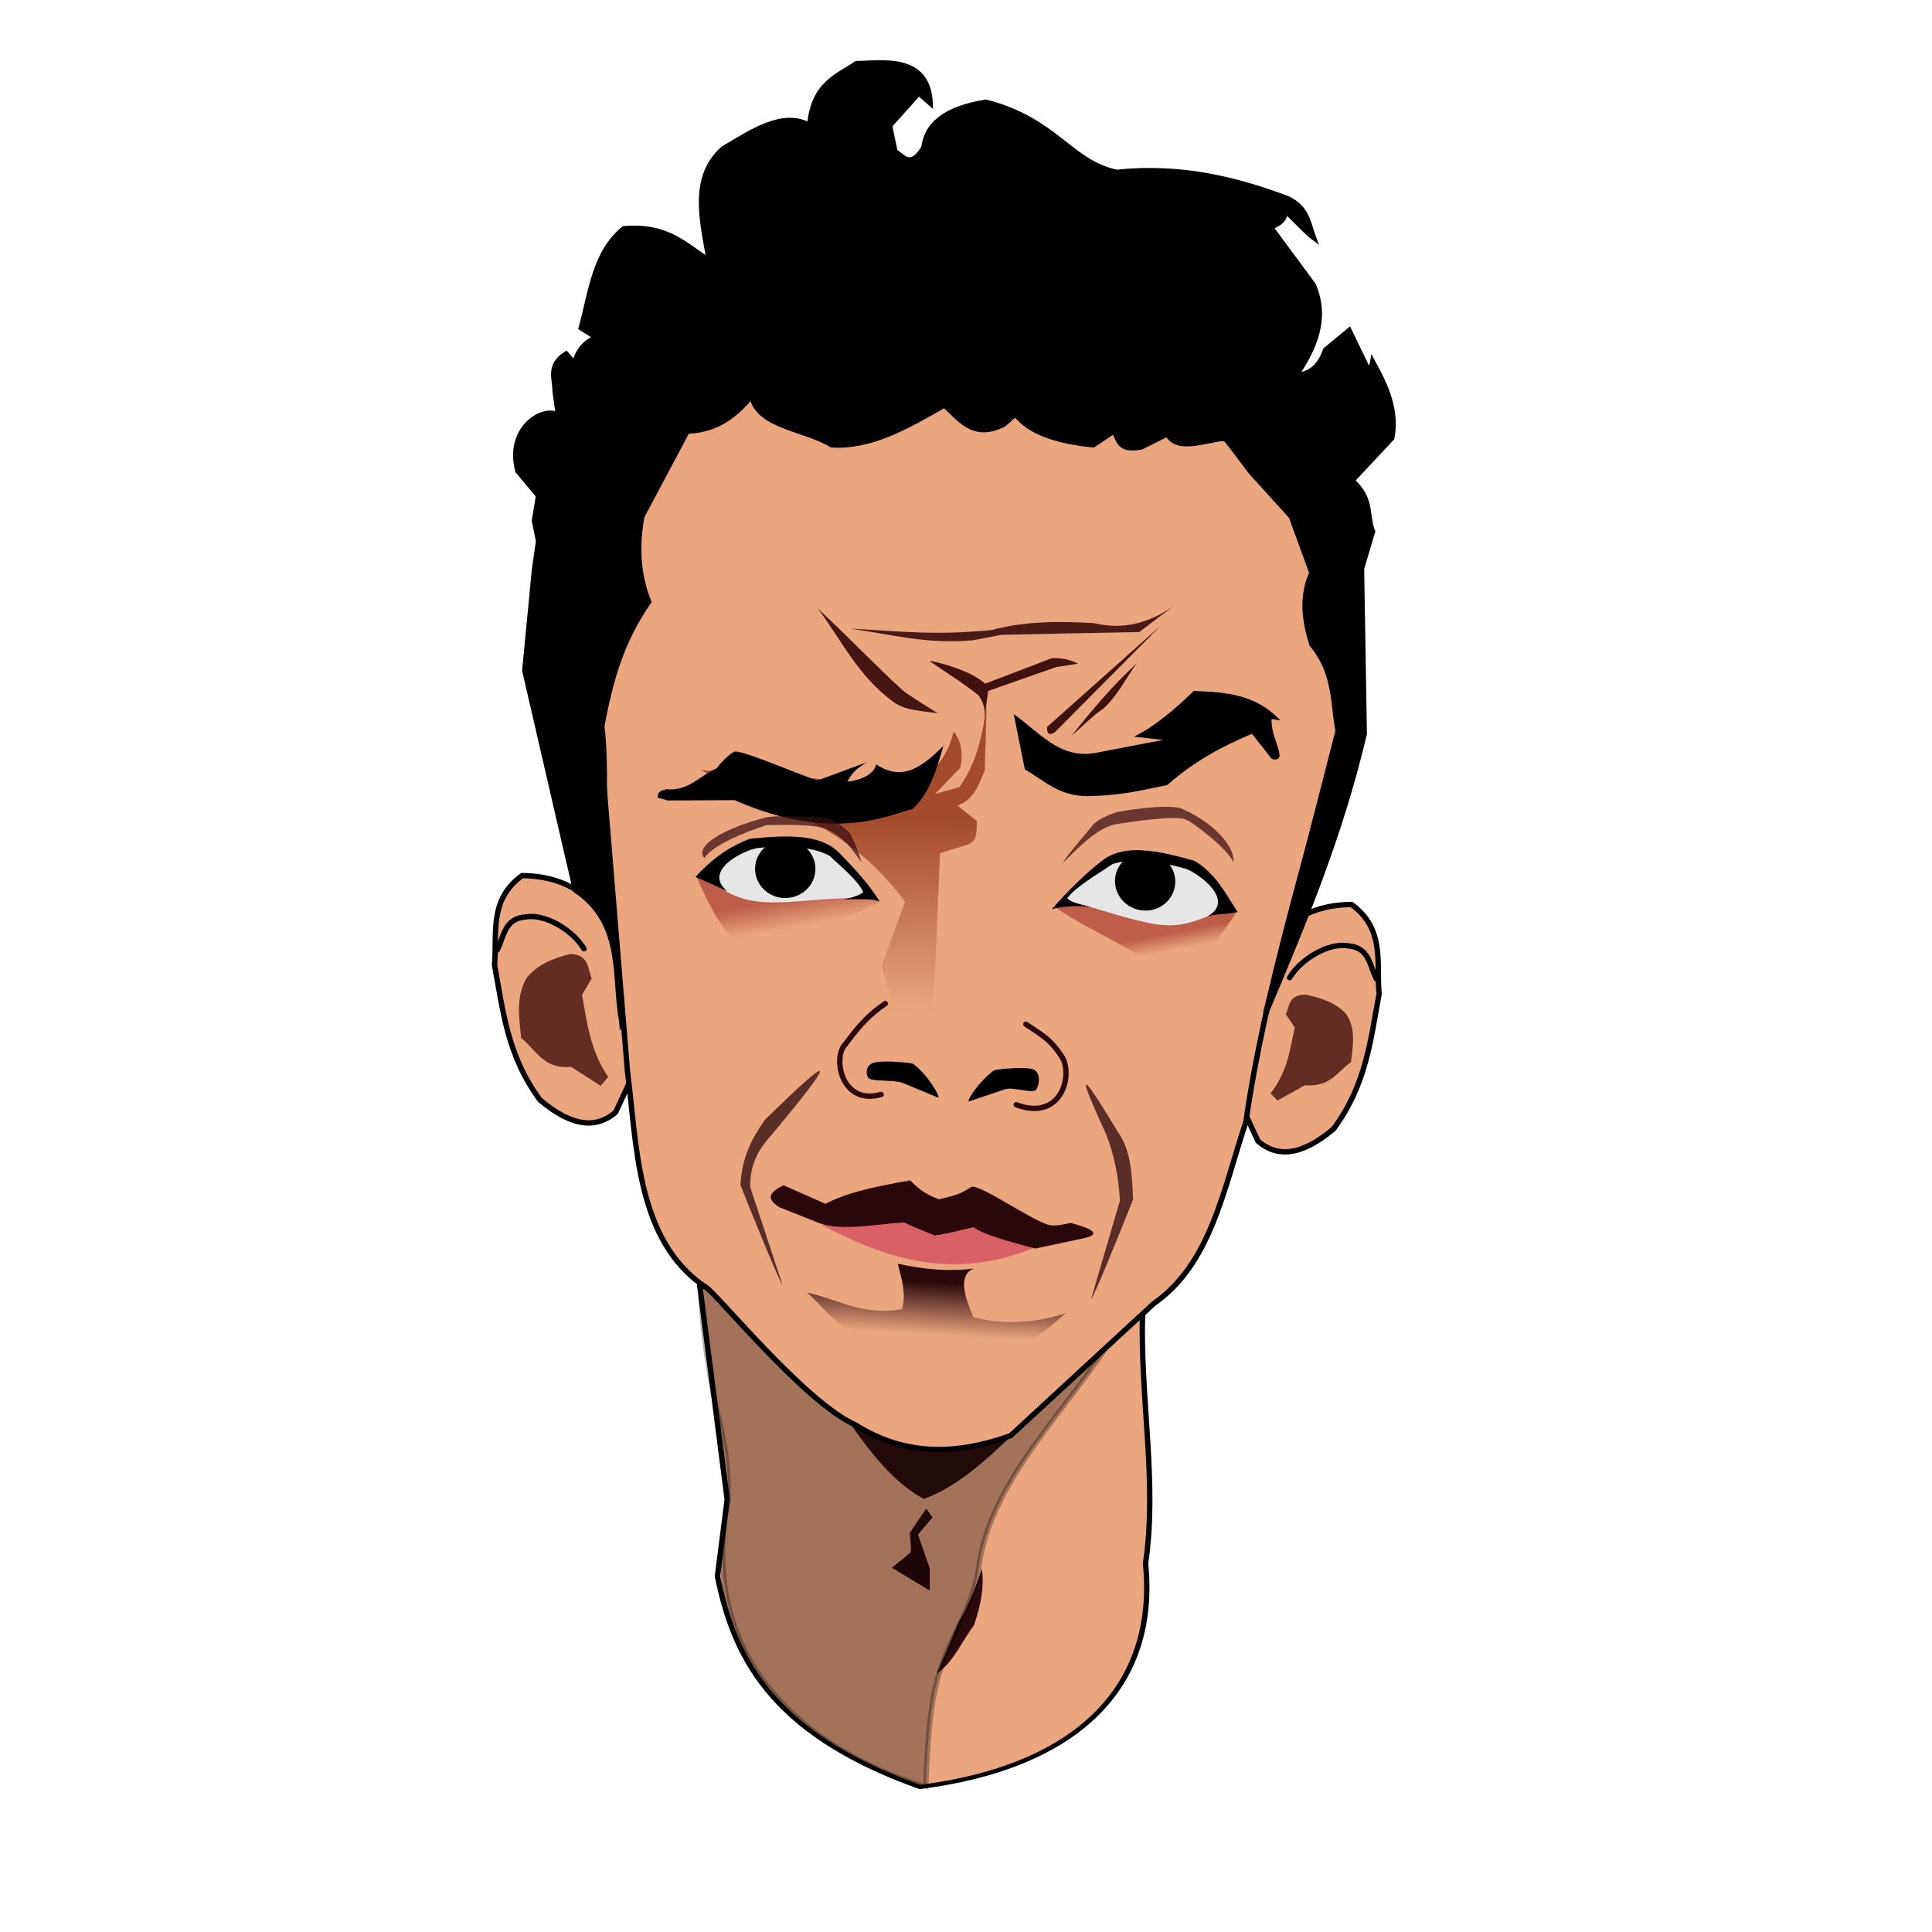 <?xml version="1.0" encoding="UTF-8" standalone="no"?>
<!-- Created with Inkscape (http://www.inkscape.org/) -->

<svg
   width="100mm"
   height="100mm"
   viewBox="0 0 100 100"
   version="1.1"
   id="svg1"
   xml:space="preserve"
   inkscape:version="1.3.2 (091e20e, 2023-11-25, custom)"
   sodipodi:docname="eyesrizz.svg"
   xmlns:inkscape="http://www.inkscape.org/namespaces/inkscape"
   xmlns:sodipodi="http://sodipodi.sourceforge.net/DTD/sodipodi-0.dtd"
   xmlns:xlink="http://www.w3.org/1999/xlink"
   xmlns="http://www.w3.org/2000/svg"
   xmlns:svg="http://www.w3.org/2000/svg"><sodipodi:namedview
     id="namedview1"
     pagecolor="#ffffff"
     bordercolor="#666666"
     borderopacity="1.0"
     inkscape:showpageshadow="2"
     inkscape:pageopacity="0.0"
     inkscape:pagecheckerboard="0"
     inkscape:deskcolor="#d1d1d1"
     inkscape:document-units="mm"
     inkscape:zoom="1.1843254"
     inkscape:cx="63.749372"
     inkscape:cy="122.85475"
     inkscape:window-width="1920"
     inkscape:window-height="1009"
     inkscape:window-x="-8"
     inkscape:window-y="-8"
     inkscape:window-maximized="1"
     inkscape:current-layer="layer1"
     showguides="false" /><defs
     id="defs1"><linearGradient
       id="linearGradient36"
       inkscape:collect="always"><stop
         style="stop-color:#2a070a;stop-opacity:1;"
         offset="0"
         id="stop36" /><stop
         style="stop-color:#2a070a;stop-opacity:0;"
         offset="1"
         id="stop37" /></linearGradient><linearGradient
       id="linearGradient34"
       inkscape:collect="always"><stop
         style="stop-color:#a44b2d;stop-opacity:1;"
         offset="0"
         id="stop34" /><stop
         style="stop-color:#a44b2d;stop-opacity:0;"
         offset="1"
         id="stop35" /></linearGradient><linearGradient
       id="linearGradient14"
       inkscape:collect="always"><stop
         style="stop-color:#bd5d4a;stop-opacity:1;"
         offset="0"
         id="stop14" /><stop
         style="stop-color:#bd5d4a;stop-opacity:0;"
         offset="1"
         id="stop15" /></linearGradient><linearGradient
       inkscape:collect="always"
       xlink:href="#linearGradient14"
       id="linearGradient1"
       gradientUnits="userSpaceOnUse"
       x1="83.672"
       y1="95.754"
       x2="83.36"
       y2="96.585" /><linearGradient
       inkscape:collect="always"
       xlink:href="#linearGradient34"
       id="linearGradient2"
       gradientUnits="userSpaceOnUse"
       x1="90.623"
       y1="90.932"
       x2="90.465"
       y2="100.442" /><linearGradient
       inkscape:collect="always"
       xlink:href="#linearGradient36"
       id="linearGradient3"
       gradientUnits="userSpaceOnUse"
       x1="91.958"
       y1="113.818"
       x2="91.807"
       y2="116.434" /><linearGradient
       inkscape:collect="always"
       xlink:href="#linearGradient14"
       id="linearGradient4"
       gradientUnits="userSpaceOnUse"
       x1="83.098"
       y1="95.117"
       x2="83.36"
       y2="96.585" /></defs><g
     inkscape:label="Calque 1"
     inkscape:groupmode="layer"
     id="layer1"
     transform="translate(-273.251,-19.844)"><g
       id="g43-4"
       transform="matrix(1.046,0,0,1.046,225.552,-32.846)"
       inkscape:label="openeyes"
       style="display:inline"
       inkscape:export-filename="..\eyestsif.png"
       inkscape:export-xdpi="96"
       inkscape:export-ydpi="96"><g
         id="g23-4"
         inkscape:label="oreille"
         style="display:inline"><path
           style="display:inline;fill:#eba67f;fill-opacity:1;stroke:#000000;stroke-width:0.265px;stroke-linecap:butt;stroke-linejoin:miter;stroke-opacity:1"
           d="m 76.354,97.191 c -0.914,-2.057 -2.372,-3.473 -4.92,-3.49 -1.658,1.208 -1.226,2.88 -1.362,4.426 0.42,2.224 0.612,4.449 2.247,6.673 1.643,1.388 2.828,1.401 3.745,0.613 l 0.885,-1.907"
           id="path21-9"
           sodipodi:nodetypes="cccccc" /><path
           style="fill:none;stroke:#000000;stroke-width:0.265px;stroke-linecap:round;stroke-linejoin:miter;stroke-opacity:1"
           d="m 74.499,97.322 c -0.567,-0.946 -1.941,-1.736 -2.861,-1.578 -1.09,0.068 -1.094,0.981 -1.43,1.634 v 0 0"
           id="path22-9"
           sodipodi:nodetypes="ccccc" /><path
           style="opacity:0.74;fill:#310500;fill-opacity:1;stroke:none;stroke-width:0.348px;stroke-linecap:butt;stroke-linejoin:miter;stroke-opacity:1"
           d="m 75.321,104.102 -1.462,-0.938 c -1.388,0.129 -1.729,-0.855 -2.465,-1.42 -0.12,-1.055 -0.259,-2.116 0.272,-2.983 0.523,-0.654 1.297,-0.971 2.152,-1.179 0.938,0.017 0.848,0.711 1.065,1.203 l -0.481,0.818 c 0.252,1.373 0.402,2.755 1.295,4.066 z"
           id="path23-5"
           sodipodi:nodetypes="ccccccccc" /></g><g
         id="g26-1"
         inkscape:label="oreille"
         transform="matrix(-1,0,0,1,183.916,1.43)"><path
           style="display:inline;fill:#eba67f;fill-opacity:1;stroke:#000000;stroke-width:0.265px;stroke-linecap:butt;stroke-linejoin:miter;stroke-opacity:1"
           d="m 76.354,97.191 c -0.914,-2.057 -2.372,-3.473 -4.92,-3.49 -1.658,1.208 -1.226,2.88 -1.362,4.426 0.42,2.224 0.612,4.449 2.247,6.673 1.643,1.388 2.828,1.401 3.745,0.613 l 0.885,-1.907"
           id="path24-8"
           sodipodi:nodetypes="cccccc" /><path
           style="fill:none;stroke:#000000;stroke-width:0.265px;stroke-linecap:round;stroke-linejoin:miter;stroke-opacity:1"
           d="m 74.499,97.322 c -0.567,-0.946 -1.941,-1.736 -2.861,-1.578 -1.09,0.068 -1.094,0.981 -1.43,1.634 v 0 0"
           id="path25-2"
           sodipodi:nodetypes="ccccc" /><path
           style="opacity:0.74;fill:#310500;fill-opacity:1;stroke:none;stroke-width:0.3px;stroke-linecap:butt;stroke-linejoin:miter;stroke-opacity:1"
           d="m 75.098,103.399 -1.353,-0.754 c -1.285,0.104 -1.601,-0.687 -2.281,-1.141 -0.111,-0.848 -0.24,-1.7 0.251,-2.397 0.484,-0.526 1.2,-0.781 1.991,-0.947 0.868,0.014 0.785,0.572 0.986,0.967 l -0.445,0.657 c 0.233,1.103 0.372,2.214 1.199,3.267 z"
           id="path26-3"
           sodipodi:nodetypes="ccccccccc" /></g><g
         id="g42-8"
         inkscape:label="cou"
         transform="matrix(1.002,0,0,0.775,-0.147,25.602)"
         style="display:inline"><path
           style="display:inline;fill:#eba67f;fill-opacity:1;stroke:#000000;stroke-width:0.265px;stroke-linecap:butt;stroke-linejoin:miter;stroke-opacity:1"
           d="m 80.221,114.12 1.348,13.579 -0.482,4.911 c 0.778,4.881 2.45,9.979 9.996,13.449 7.635,-1.242 11.766,-6.261 11.146,-14.273 0.593,-5.18 -0.275,-10.54 -0.147,-16.029 z"
           id="path37-8"
           sodipodi:nodetypes="ccccccc" /><path
           style="fill:#320e0f;fill-opacity:1;stroke:none;stroke-width:0.265px;stroke-linecap:butt;stroke-linejoin:miter;stroke-opacity:1"
           d="m 86.758,121.218 c 1.092,1.967 2.55,5.104 4.526,6.452 2.498,-1.194 4.341,-4.329 6.186,-6.175 z"
           id="path38-8"
           sodipodi:nodetypes="cccc" /><path
           style="fill:#2d090c;fill-opacity:1;stroke:none;stroke-width:0.265px;stroke-linecap:butt;stroke-linejoin:miter;stroke-opacity:1"
           d="m 91.4,128.277 -0.817,1.566 c 0,0 0.102,1.09 0.034,1.226 -0.068,0.136 -0.919,0.987 -0.919,0.987 l 1.873,1.464 v -1.43 l -0.579,-2.145 0.715,-1.09 z"
           id="path39-7" /><path
           style="fill:#2d090c;fill-opacity:1;stroke:none;stroke-width:0.265px;stroke-linecap:butt;stroke-linejoin:miter;stroke-opacity:1"
           d="m 94.148,132.129 c -0.326,1.244 -0.688,2.417 -1.142,3.405 l -1.081,3.293 c 0.849,-0.791 1.222,-2.057 1.83,-3.088 0.316,-1.203 0.523,-2.406 0.393,-3.609 z"
           id="path42-0"
           sodipodi:nodetypes="ccccc" /><path
           style="display:inline;opacity:0.312;fill:#000000;stroke:#000000;stroke-width:0.265px;stroke-linecap:butt;stroke-linejoin:miter;stroke-opacity:1"
           d="m 100.926,116.72 c -2.383,5.124 -6.376,9.633 -6.94,15.376 -0.224,2.279 -1.335,4.222 -1.899,6.495 -0.579,2.334 -0.61,5 -0.717,7.438 -0.766,-0.336 -11.864,-4.195 -9.762,-18.278 0.095,-4.773 -1.006,-5.441 -1.387,-13.92 z"
           id="path43-0"
           sodipodi:nodetypes="csscccc"
           sodipodi:insensitive="true" /></g><path
         style="display:inline;fill:#eba67f;fill-opacity:1;stroke:#000000;stroke-width:0.265px;stroke-linecap:butt;stroke-linejoin:miter;stroke-opacity:1"
         d="m 76.649,103.371 c 0.474,3.634 0.42,8.386 3.865,10.691 0.417,0.16 4.878,5.688 7.399,6.81 2.565,1.619 5.13,1.459 7.695,0.545 l 7.082,-6.537 c 2.822,-1.955 3.454,-5.662 4.562,-8.989 0.952,-6.64 3.033,-12.997 4.631,-19.476 -0.055,-6.267 -1.355,-11.141 -4.494,-13.96 -9.08,-2.927 -18.159,-3.313 -27.239,-2.996 -2.495,4.027 -4.657,8.266 -5.175,13.551 z"
         id="path1-5"
         sodipodi:nodetypes="ccccccccccc"
         inkscape:label="crane"
         sodipodi:insensitive="true" /><g
         id="g41-1"
         inkscape:label="bouche"><path
           style="fill:#d96166;fill-opacity:1;stroke:none;stroke-width:0.265px;stroke-linecap:butt;stroke-linejoin:miter;stroke-opacity:1"
           d="m 86.245,110.98 c 3.101,1.636 6.452,2.813 10.539,1.134 l -4.819,-1.728 z"
           id="path3-2"
           sodipodi:nodetypes="cccc" /><path
           style="fill:#2a070a;fill-opacity:1;stroke:none;stroke-width:0.265px;stroke-linecap:butt;stroke-linejoin:miter;stroke-opacity:1"
           d="m 84.168,110.113 1.975,0.783 c 1.12,0.402 2.735,0.063 4.188,-0.034 0.461,0.216 0.981,0.431 1.532,0.647 0.876,-0.136 1.277,-0.272 1.907,-0.409 0.585,0.414 1.869,0.729 3.064,1.056 l 2.193,-0.467 c 1.61,-0.292 -0.131,-0.705 -0.448,-0.803 0,0 -0.69,0.183 -1.029,0.112 -0.847,-0.178 -3.607,-2.157 -3.916,-1.873 -0.394,0.238 -0.499,0.356 -1.582,0.595 -0.851,-0.35 -1.01,-0.562 -1.414,-0.935 -1.647,0.279 -3.171,0.609 -4.188,1.158 l -2.077,-0.919 c -0.592,0.293 -0.96,0.617 -0.204,1.09 z"
           id="path2-2"
           sodipodi:nodetypes="ccccccccscccccc" /></g><g
         id="g8-4"
         inkscape:label="nez"><path
           style="fill:none;stroke:#2a070a;stroke-width:0.265;stroke-linecap:round;stroke-linejoin:miter;stroke-dasharray:none;stroke-opacity:1"
           d="m 89.207,104.529 c -1.957,0.571 -2.434,-1.826 -1.771,-2.486 0.793,-1.078 1.267,-1.525 1.975,-2.009"
           id="path5-0"
           sodipodi:nodetypes="ccc" /><path
           style="fill:none;stroke:#2a070a;stroke-width:0.265;stroke-linecap:round;stroke-linejoin:miter;stroke-dasharray:none;stroke-opacity:1"
           d="m 95.888,105.039 c 2.272,0.854 2.851,-1.542 2.23,-2.417 -0.589,-0.891 -1.046,-1.082 -1.753,-1.566"
           id="path6-6"
           sodipodi:nodetypes="ccc" /><path
           style="fill:#000000;stroke:none;stroke-width:0.265px;stroke-linecap:butt;stroke-linejoin:miter;stroke-opacity:1"
           d="m 92.034,104.692 c 0.083,-0.089 -0.511,-1.114 -1.226,-1.661 -0.061,-0.073 -1.376,-0.185 -1.805,-0.102 -0.651,0.048 -0.559,0.709 -0.392,0.817 0.284,0.154 1.257,0.049 1.677,0.221 z"
           id="path7-6"
           sodipodi:nodetypes="cccccc" /><path
           style="fill:#000000;stroke:none;stroke-width:0.265px;stroke-linecap:butt;stroke-linejoin:miter;stroke-opacity:1"
           d="m 93.536,104.879 c -0.083,-0.089 0.511,-0.978 1.226,-1.525 0.061,-0.073 1.376,-0.185 1.805,-0.102 0.651,0.048 0.44,0.965 0.272,1.073 -0.284,0.154 -1.137,-0.206 -1.558,-0.034 z"
           id="path8-9"
           sodipodi:nodetypes="cccccc" /></g><g
         id="g18-0"
         inkscape:label="eyes"
         transform="matrix(-0.985,-0.171,-0.171,0.985,201.881,16.608)"><path
           style="fill:url(#linearGradient1);fill-opacity:1;stroke:none;stroke-width:0.265px;stroke-linecap:butt;stroke-linejoin:miter;stroke-opacity:1"
           d="m 89.017,95.354 c -1.083,0.537 -2.347,0.824 -4.51,1.647 -2.226,0.489 -2.374,-0.139 -2.961,-0.53 -0.693,-0.921 -0.896,-1.508 -1.312,-2.399 5.133,0.731 9.36,0.908 8.784,1.281 z"
           id="path15-8"
           sodipodi:nodetypes="ccccc" /><path
           style="display:inline;fill:#e6e6e6;stroke:none;stroke-width:0.265px;stroke-linecap:butt;stroke-linejoin:miter;stroke-opacity:1"
           d="m 88.662,94.866 c -5.098,0.582 -5.292,0.808 -7.67,-0.777 0.446,-1.906 2.062,-2.034 3.708,-2.119 2.664,0.027 3.091,1.632 3.963,2.896 z"
           id="path16-8"
           sodipodi:nodetypes="cccc" /><ellipse
           style="fill:#000000;stroke:none;stroke-width:0.265;stroke-linecap:round;stroke-linejoin:bevel;paint-order:stroke fill markers"
           id="ellipse16-9"
           cx="84.934"
           cy="93.302"
           rx="1.493"
           ry="1.445" /><path
           style="fill:#000000;stroke:none;stroke-width:0.265px;stroke-linecap:butt;stroke-linejoin:miter;stroke-opacity:1"
           d="m 81.589,94.476 c -0.551,-0.252 -0.853,-0.228 -1.422,-0.46 0.716,-0.79 1.413,-1.708 2.537,-2.136 1.951,-0.2 3.479,-0.219 4.392,0.664 0.787,0.8 1.642,2.067 2.159,2.911 -0.307,-0.167 -1.103,-0.42 -1.876,-0.437 0.343,-0.042 0.967,-0.037 1.214,-0.233 -0.305,-0.624 -1.309,-1.455 -1.906,-2.038 -0.732,-0.428 -1.924,-0.571 -3.609,-0.409 -0.73,0.13 -2.716,1.125 -1.49,2.137 z"
           id="path17-5"
           sodipodi:nodetypes="cccccccccc" /><path
           style="opacity:0.833;fill:#3a1010;fill-opacity:0.878;stroke:none;stroke-width:0.265px;stroke-linecap:butt;stroke-linejoin:miter;stroke-opacity:1"
           d="m 80.792,91.629 c 0.365,-0.621 2.451,-1.681 2.676,-1.683 0.494,-0.159 2.785,0.607 3.459,0.845 0.938,0.422 1.737,1.714 2.181,2.321 -0.156,-0.473 -0.887,-1.624 -1.17,-2.161 -0.182,-0.265 -0.691,-0.602 -1.014,-0.782 -0.248,-0.092 -2.379,-0.861 -3.166,-0.725 -2.08,0.542 -2.984,1.644 -2.965,2.185 z"
           id="path18-1"
           sodipodi:nodetypes="cccccccc" /></g><path
         style="fill:#000000;fill-opacity:1;stroke:#000000;stroke-width:0.265px;stroke-linecap:butt;stroke-linejoin:miter;stroke-opacity:1"
         d="m 107.546,99.49 0.715,-8.444 c 0.281,-1.86 0.022,-4.084 0.275,-6.173 -0.433,-2.337 -0.997,-4.26 -2.318,-6.153 0.566,-1.407 0.59,-2.815 0.34,-4.222 l -2.247,-4.222 c -1.03,-0.042 -2.08,-0.377 -3.201,-1.771 -0.234,1.539 -2.632,1.635 -3.95,2.451 -1.981,0.12 -3.779,-0.947 -5.584,-1.975 -0.782,0.73 -1.45,1.702 -2.928,0.953 l -0.579,-0.511 c -0.691,0.905 -2.068,1.353 -3.847,1.532 l -1.021,-0.681 c -0.293,0.364 -0.152,1.003 -1.362,0.783 l -1.294,-0.647 c -0.474,0.89 -1.802,0.317 -2.86,0.204 l -1.294,1.702 -1.975,2.179 -1.021,2.792 c 0.533,1.18 0.368,2.361 0,3.541 -1.184,1.43 -1.028,2.86 -1.294,4.29 L 75.689,99.089 C 73.77,94.548 71.985,90.255 70.807,85.257 l 0.136,-8.172 -0.545,-1.839 c 0.324,-0.838 0.003,-1.623 1.021,-2.52 l -1.975,-2.111 c -0.274,-1.415 0.347,-2.657 0.947,-3.76 0.006,0.032 0.003,0.252 0.21,0.423 l 0.953,-1.975 1.158,0.953 c 0.376,1.05 0.934,1.187 1.498,1.294 -0.976,-1.42 -1.567,-2.884 -0.885,-4.494 l 2.111,-2.86 c -0.342,-0.197 -0.768,-0.321 -0.681,-0.885 -0.476,0.458 -1.127,1.151 -1.427,1.375 0.256,-0.694 0.308,-1.469 1.291,-1.92 2.534,-0.941 5.209,-1.626 8.444,-1.294 2.325,-0.501 2.982,-2.574 6.469,-3.473 2.125,0.348 2.932,1.175 3.064,2.247 0.661,1.084 1.011,0.452 1.43,0.204 l 0.272,-1.294 -1.45,-1.614 -0.561,0.493 c 0.121,-2.389 2.413,-1.952 3.645,-1.944 0.974,0.663 2.134,0.999 2.315,3.064 1.302,-0.728 2.802,0.267 4.29,1.158 1.562,1.408 1.046,3.486 0.681,5.516 1.192,-0.712 2.012,-1.752 4.222,-1.566 1.448,1.169 1.627,3.131 2.111,4.903 l -0.749,0.477 c 0.667,0.279 0.932,0.76 1.09,1.294 l 0.409,-0.477 c 0.893,0.565 0.546,1.214 0.545,1.839 l -0.164,1.207 c 0.701,-0.49 2.579,0.607 2.003,2.742 l -1.021,1.226 0.204,1.226 -0.204,1.021 0.204,1.43 0.477,4.971 -2.508,10.867 c -2.475,1.648 -1.879,4.438 -2.293,6.498 z"
         id="path27-4"
         sodipodi:nodetypes="ccccccccccccccccccccccccccccccccccccccccccccccccccccccccccccccc"
         transform="matrix(-1,0,0,1,183.916,1.43)"
         inkscape:label="cheuveux" /><g
         id="g39-8"
         inkscape:label="ride"><path
           style="fill:url(#linearGradient2);fill-opacity:1;stroke:none;stroke-width:0.265px;stroke-linecap:butt;stroke-linejoin:miter;stroke-opacity:1"
           d="m 94.426,85.229 -0.096,3.274 c -0.299,0.67 -0.486,1.41 -1.348,1.733 l 0.963,0.77 c -0.043,0.431 0.077,0.937 -0.433,1.156 l -1.396,0.433 -0.337,8.041 -3.082,0.819 0.963,-1.782 -0.433,-1.493 1.156,-3.178 C 87.465,90.97 83.471,90.13 80.281,88.479 l 10.678,0.795 c 0.644,-0.695 1.459,-1.157 1.83,-2.696 0.438,0.513 0.456,1.196 0.337,1.782 l -1.252,1.3 1.204,-0.337 c 0.952,-1.364 1.147,-2.729 1.348,-4.093 z"
           id="path33-6"
           sodipodi:nodetypes="cccccccccccccccccc" /><path
           style="fill:#3b0e0d;fill-opacity:0.914;stroke:none;stroke-width:0.265px;stroke-linecap:butt;stroke-linejoin:miter;stroke-opacity:1"
           d="m 87.658,81.478 c 2.363,0.121 4.173,0.359 7.031,0.068 1.652,-0.445 3.342,-0.434 5.039,-0.34 1.516,0.366 2.796,-0.039 3.95,-0.851 l -1.702,1.294 c -2.467,0.045 -4.598,0.091 -6.81,0.136 l -1.43,0.272 c -2.346,0.203 -4.023,-0.295 -6.078,-0.579 z"
           id="path28-4"
           sodipodi:nodetypes="cccccccc" /><path
           style="fill:#40130f;fill-opacity:0.973;stroke:none;stroke-width:0.265px;stroke-linecap:butt;stroke-linejoin:miter;stroke-opacity:1"
           d="m 86.074,80.49 c 1.182,1.569 1.94,3.293 3.754,4.632 0.584,0.413 1.406,0.431 2.171,0.543 -0.5,-0.319 -0.949,-0.587 -1.506,-0.963 -0.412,-0.241 -2.908,-2.811 -4.418,-4.212 z"
           id="path29-7"
           sodipodi:nodetypes="ccccc" /><path
           style="fill:#3f120e;fill-opacity:0.992;stroke:none;stroke-width:0.265px;stroke-linecap:butt;stroke-linejoin:miter;stroke-opacity:1"
           d="m 91.59,83.078 c 0.816,0.57 1.55,1.005 2.447,1.711 0.367,0.574 0.273,0.86 0.281,1.098 l 0.182,-1.323 3.355,-1.18 1.09,-0.17 c -0.334,-0.163 -0.706,-0.299 -1.294,-0.272 l -3.303,1.26 c -0.781,-0.714 -2.581,-1.125 -2.758,-1.124 z"
           id="path30-1"
           sodipodi:nodetypes="cccccccccc" /><path
           style="fill:#3e110d;fill-opacity:0.996;stroke:none;stroke-width:0.265px;stroke-linecap:butt;stroke-linejoin:miter;stroke-opacity:1"
           d="m 97.787,86.619 5.243,-5.278 -5.618,5.005 c -0.017,0.374 0.135,0.411 0.375,0.272 z"
           id="path31-6"
           sodipodi:nodetypes="cccc" /><path
           style="fill:#3e110d;fill-opacity:1;stroke:none;stroke-width:0.265px;stroke-linecap:butt;stroke-linejoin:miter;stroke-opacity:1"
           d="m 98.615,86.794 c 0.534,-0.457 1.031,-0.988 1.601,-1.372 0.732,-0.68 1.092,-1.485 1.637,-2.227 -1.217,1.121 -2.244,2.351 -3.238,3.599 z"
           id="path32-7"
           sodipodi:nodetypes="cccc" /><path
           style="fill:url(#linearGradient3);stroke:none;stroke-width:0.265px;stroke-linecap:butt;stroke-linejoin:miter;stroke-opacity:1"
           d="m 85.53,114.335 c 0.879,0.726 1.116,1.453 2.792,2.179 3.195,0.042 5.417,0.172 7.967,0.272 0.961,-0.383 1.444,-0.926 2.043,-1.43 -1.852,0.583 -3.286,0.516 -4.562,0.204 -0.429,-0.987 -0.798,-2.129 0.04,-2.42 -1.298,0.176 -2.551,0.035 -3.785,-0.236 0.21,0.789 0.432,1.583 0.204,2.247 -1.939,0.367 -3.158,-0.502 -4.699,-0.817 z"
           id="path35-8"
           sodipodi:nodetypes="ccccccccc" /><path
           style="opacity:0.753;fill:#2a070a;fill-opacity:1;stroke:none;stroke-width:0.265px;stroke-linecap:butt;stroke-linejoin:miter;stroke-opacity:1"
           d="m 84.314,113.927 -1.589,-4.815 c -0.017,-1.301 0.548,-2.02 1.156,-2.696 2.824,-3.398 3.443,-4.426 -0.433,-0.626 -0.633,0.89 -1.147,1.871 -1.204,3.226 0.64,1.633 2.044,5.053 2.071,4.911 z"
           id="path9-9"
           sodipodi:nodetypes="cccccc" /><path
           style="opacity:0.753;fill:#2a070a;fill-opacity:1;stroke:none;stroke-width:0.265px;stroke-linecap:butt;stroke-linejoin:miter;stroke-opacity:1"
           d="m 99.598,114.642 1.419,-4.849 c -0.058,-1.188 -0.279,-2.223 -0.657,-3.243 -0.902,-1.964 -1.995,-4.416 0.56,-0.16 0.633,0.89 0.692,1.985 0.749,3.34 -0.64,1.633 -2.044,5.053 -2.071,4.911 z"
           id="path10-8"
           sodipodi:nodetypes="cccccc" /></g><g
         id="g40-0"
         inkscape:label="sourcil"><path
           style="fill:#000000;stroke:none;stroke-width:0.265px;stroke-linecap:butt;stroke-linejoin:miter;stroke-opacity:1"
           d="m 92.286,87.283 c -0.336,1.105 -0.637,2.313 -1.541,3.13 -0.991,0.197 -3.823,1.749 -8.792,-0.446 l -3.319,0.015 -0.504,-0.147 c 0.081,-0.137 -0.087,-0.274 0.448,-0.41 1.088,0.111 1.608,-0.648 2.489,-1.034 0,0 0.439,-0.598 0.867,-0.819 0.324,-0.167 4.114,1.547 4.189,1.396 l 2.37,-0.875 c -0.62,0.369 -0.76,0.602 -0.974,0.971 0.739,-0.111 1.294,-0.349 1.445,-0.867 1.338,0.904 2.341,0.052 3.322,-0.915 z"
           id="path19-7"
           sodipodi:nodetypes="cccccccsccccc" /><path
           style="fill:#000000;stroke:none;stroke-width:0.265px;stroke-linecap:butt;stroke-linejoin:miter;stroke-opacity:1"
           d="m 95.766,85.713 0.55,2.738 c 0.958,0.536 1.682,1.332 3.135,1.316 1.794,-0.037 2.762,-0.321 3.914,-0.55 1.336,-1.185 2.75,-1.926 4.187,-2.534 0.293,0.366 0.599,0.75 0.979,1.245 0.913,0.211 -0.097,-1.07 -6.5e-4,-1.97 l 0.426,0.063 c -1.246,-1.329 -2.765,-1.393 -4.284,-1.459 -0.845,0.827 -1.92,1.768 -2.961,2.262 l 1.457,0.162 -3.4,0.651 c -1.756,0.295 -2.767,-1.063 -4.003,-1.924 z"
           id="path20-6"
           sodipodi:nodetypes="ccccccccccccc" /></g><g
         id="g15-1"
         inkscape:label="eyes"><path
           style="fill:url(#linearGradient4);fill-opacity:1;stroke:none;stroke-width:0.265px;stroke-linecap:butt;stroke-linejoin:miter;stroke-opacity:1"
           d="m 89.033,95.052 c -1.083,0.537 -2.363,1.127 -4.526,1.95 -2.226,0.489 -2.374,-0.139 -2.961,-0.53 -0.693,-0.921 -1.065,-1.806 -1.481,-2.696 5.151,0.762 9.586,0.972 8.968,1.276 z"
           id="path14-6"
           sodipodi:nodetypes="ccccc" /><path
           style="display:inline;fill:#e6e6e6;stroke:none;stroke-width:0.265px;stroke-linecap:butt;stroke-linejoin:miter;stroke-opacity:1"
           d="m 88.606,94.86 c -3.029,-0.266 -5.637,0.945 -7.615,-0.772 0.446,-1.906 2.062,-2.034 3.708,-2.119 2.664,0.027 3.036,1.627 3.907,2.89 z"
           id="path12-0"
           sodipodi:nodetypes="cccc" /><ellipse
           style="fill:#000000;stroke:none;stroke-width:0.265;stroke-linecap:round;stroke-linejoin:bevel;paint-order:stroke fill markers"
           id="path11-4"
           cx="84.458"
           cy="93.366"
           rx="1.493"
           ry="1.445" /><path
           style="fill:#000000;stroke:none;stroke-width:0.265px;stroke-linecap:butt;stroke-linejoin:miter;stroke-opacity:1"
           d="m 81.589,94.476 c -0.551,-0.252 -1.006,-0.474 -1.575,-0.707 0.716,-0.79 1.566,-1.462 2.69,-1.89 1.951,-0.2 3.479,-0.219 4.392,0.664 0.787,0.8 1.526,1.607 2.043,2.451 -0.307,-0.167 -1.049,-0.111 -1.822,-0.128 0.343,-0.042 0.758,-0.153 1.004,-0.349 -0.305,-0.624 -1.037,-1.188 -1.634,-1.771 -0.732,-0.428 -1.924,-0.571 -3.609,-0.409 -0.73,0.13 -2.716,1.125 -1.49,2.137 z"
           id="path4-1"
           sodipodi:nodetypes="cccccccccc" /><path
           style="opacity:0.833;fill:#3a1010;fill-opacity:0.878;stroke:none;stroke-width:0.265px;stroke-linecap:butt;stroke-linejoin:miter;stroke-opacity:1"
           d="m 80.462,92.837 c 0.365,-0.621 1.92,-1.262 3.082,-1.637 1.108,-0.009 2.263,-0.046 2.937,0.193 0.938,0.422 1.314,1.054 1.758,1.661 -0.156,-0.473 -0.283,-0.884 -0.566,-1.42 -0.182,-0.265 -0.628,-0.542 -0.951,-0.722 -0.248,-0.092 -2.414,-0.232 -3.202,-0.096 -2.08,0.542 -3.601,1.416 -3.058,2.022 z"
           id="path13-3"
           sodipodi:nodetypes="cccccccc" /></g></g></g></svg>
